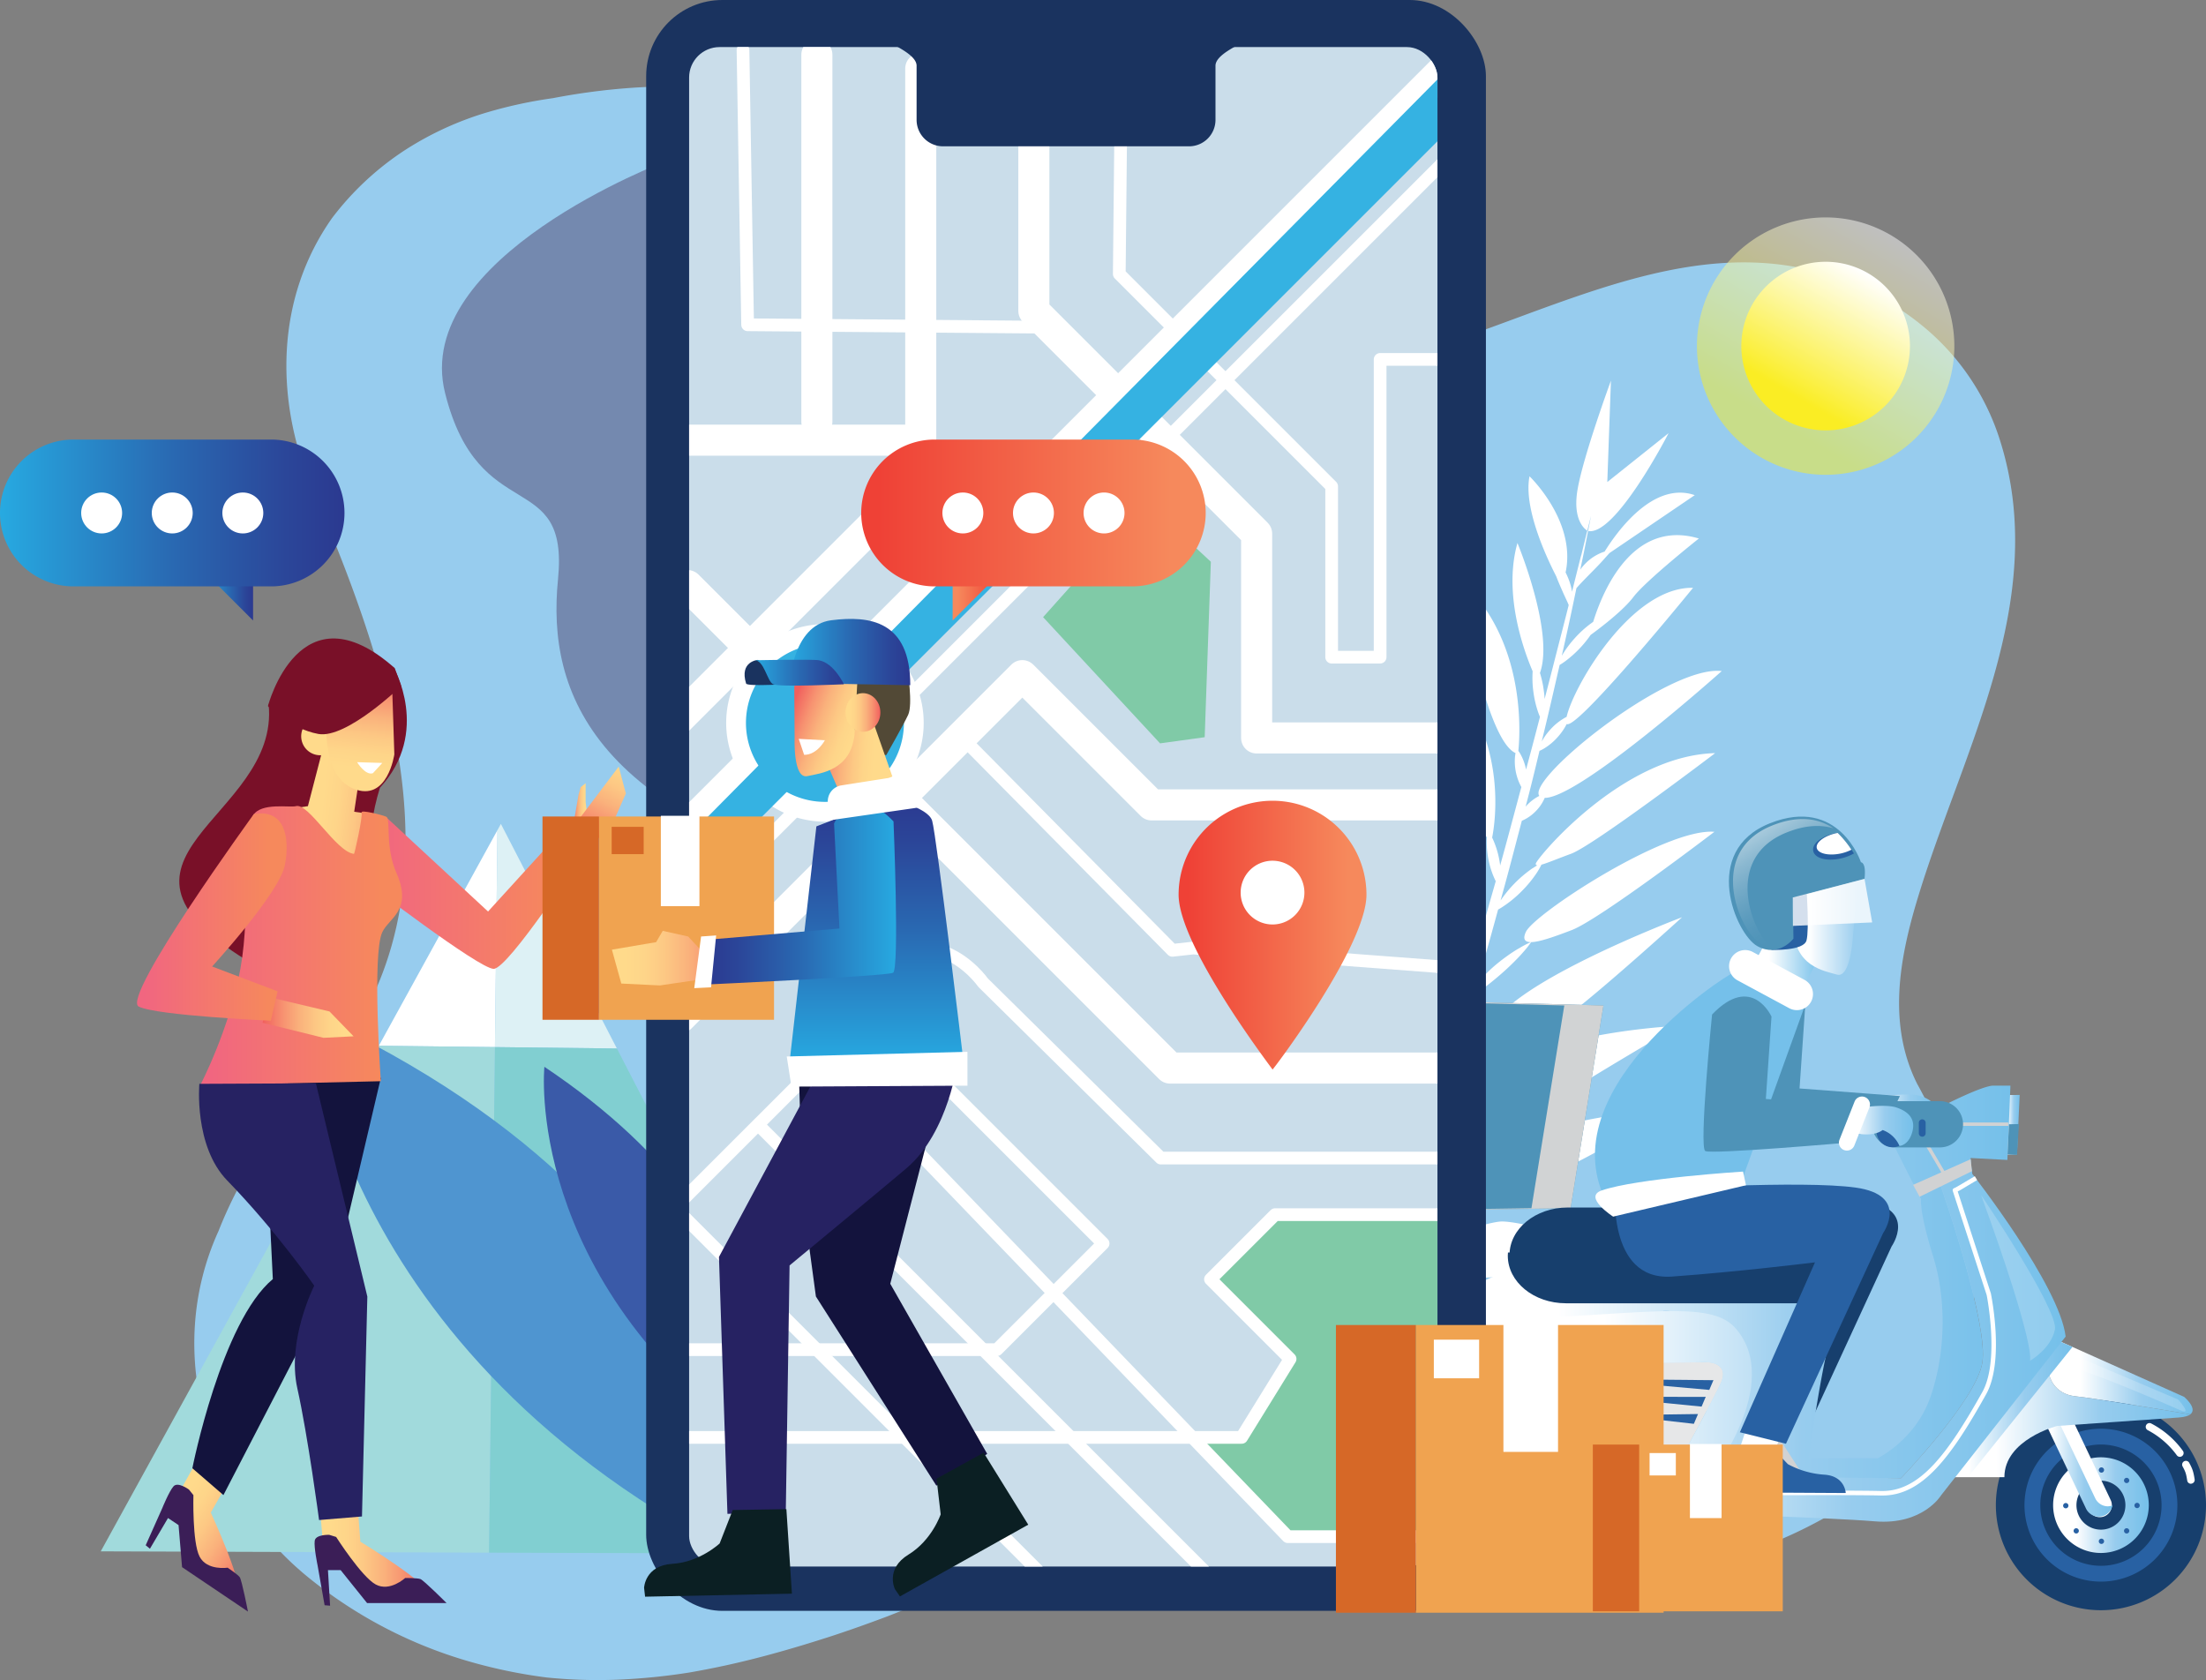<svg xmlns="http://www.w3.org/2000/svg" xmlns:xlink="http://www.w3.org/1999/xlink" viewBox="0 0 1562.52 1190.01"><rect x="0" y="0" width="1562.52" height="1190.01" fill="#808080" stroke="none"/><defs><style>.cls-1,.cls-33,.cls-48,.cls-49{fill:none;}.cls-2{isolation:isolate;}.cls-3{fill:#97ccee;}.cls-4{fill:#7489af;}.cls-37,.cls-43,.cls-5{fill:#fff;}.cls-6{fill:#ddf1f5;}.cls-7{fill:#a1dadc;}.cls-8{fill:#81cfd1;}.cls-10,.cls-9{fill:#4f95d0;}.cls-10,.cls-12,.cls-16,.cls-34{mix-blend-mode:multiply;}.cls-11,.cls-12{fill:#3a5aa8;}.cls-13{fill:#4e93b8;}.cls-14{fill:url(#linear-gradient);}.cls-15{fill:#173f6d;}.cls-16,.cls-32{fill:#d1d3d4;}.cls-17{fill:#ef493e;}.cls-18{fill:#0b1f23;}.cls-19{fill:#4f5054;}.cls-20{fill:#191b23;}.cls-21{fill:#9a9a9a;}.cls-22{fill:#010101;}.cls-23{opacity:0.4;}.cls-24{fill:url(#linear-gradient-2);}.cls-25{fill:url(#linear-gradient-3);}.cls-26{fill:#2861a3;}.cls-27{fill:url(#linear-gradient-4);}.cls-28{fill:url(#linear-gradient-5);}.cls-29{fill:url(#linear-gradient-6);}.cls-30{fill:url(#linear-gradient-7);}.cls-31{fill:url(#linear-gradient-8);}.cls-33{stroke:#a6a8ac;stroke-width:4px;}.cls-33,.cls-50{stroke-miterlimit:10;}.cls-34{fill:#d1d2d3;}.cls-35{fill:url(#linear-gradient-9);}.cls-36{fill:url(#linear-gradient-10);}.cls-37{opacity:0.2;}.cls-38{fill:url(#linear-gradient-11);}.cls-39{fill:url(#linear-gradient-12);}.cls-40{fill:#75c0ea;}.cls-41{fill:url(#linear-gradient-13);}.cls-42{mix-blend-mode:luminosity;fill:url(#linear-gradient-14);}.cls-42,.cls-53{opacity:0.5;}.cls-43{opacity:0.8;}.cls-44{fill:#1a335f;}.cls-45{clip-path:url(#clip-path);}.cls-46{fill:#caddea;}.cls-47{fill:#80caa7;}.cls-48,.cls-49,.cls-50{stroke:#fff;}.cls-48,.cls-49{stroke-linecap:round;stroke-linejoin:round;}.cls-48{stroke-width:22px;}.cls-49{stroke-width:9px;}.cls-50,.cls-51{fill:#35b2e2;}.cls-50{stroke-width:14px;}.cls-52{fill:url(#linear-gradient-15);}.cls-53{fill:url(#linear-gradient-16);}.cls-54{fill:url(#linear-gradient-17);}.cls-55{fill:#791028;}.cls-56{fill:url(#linear-gradient-18);}.cls-57{fill:#ffda8b;}.cls-58{fill:url(#linear-gradient-19);}.cls-59{fill:url(#linear-gradient-20);}.cls-60{fill:url(#linear-gradient-21);}.cls-61{fill:url(#linear-gradient-22);}.cls-62{fill:#3b1e57;}.cls-63{fill:url(#linear-gradient-23);}.cls-64{fill:#13133d;}.cls-65{fill:url(#linear-gradient-24);}.cls-66{fill:url(#linear-gradient-25);}.cls-67{fill:url(#linear-gradient-26);}.cls-68{fill:url(#linear-gradient-27);}.cls-69{fill:#262262;}.cls-70{fill:#f0a350;}.cls-71{fill:#d66827;}.cls-72{fill:url(#linear-gradient-28);}.cls-73{fill:#524936;}.cls-74{fill:url(#linear-gradient-29);}.cls-75{fill:url(#linear-gradient-30);}.cls-76{fill:url(#linear-gradient-31);}.cls-77{fill:url(#linear-gradient-32);}.cls-78{fill:url(#linear-gradient-33);}.cls-79{fill:url(#linear-gradient-34);}.cls-80{fill:url(#linear-gradient-35);}.cls-81{fill:url(#linear-gradient-36);}.cls-82{fill:url(#linear-gradient-37);}.cls-83{fill:url(#linear-gradient-38);}.cls-84{fill:url(#linear-gradient-39);}</style><linearGradient id="linear-gradient" x1="9206.69" y1="789.45" x2="9263.62" y2="789.45" gradientTransform="translate(-7891.18)" gradientUnits="userSpaceOnUse"><stop offset="0.24" stop-color="#fff"/><stop offset="0.65" stop-color="#97ccee"/><stop offset="1" stop-color="#75c0ea"/></linearGradient><linearGradient id="linear-gradient-2" x1="1418.75" y1="796.72" x2="1430.54" y2="796.72" gradientTransform="matrix(1, 0, 0, 1, 0, 0)" xlink:href="#linear-gradient"/><linearGradient id="linear-gradient-3" x1="1002.13" y1="909.46" x2="1424.01" y2="909.46" gradientTransform="matrix(1, 0, 0, 1, 0, 0)" xlink:href="#linear-gradient"/><linearGradient id="linear-gradient-4" x1="1454.23" y1="1066.16" x2="1521.98" y2="1066.16" gradientTransform="matrix(1, 0, 0, 1, 0, 0)" xlink:href="#linear-gradient"/><linearGradient id="linear-gradient-5" x1="1439.33" y1="1025.48" x2="1496.29" y2="1025.48" gradientTransform="matrix(1, 0, 0, 1, 0, 0)" xlink:href="#linear-gradient"/><linearGradient id="linear-gradient-6" x1="9339.75" y1="975.54" x2="9444.23" y2="975.54" xlink:href="#linear-gradient"/><linearGradient id="linear-gradient-7" x1="1370.3" y1="1002.56" x2="1551.37" y2="1002.56" gradientTransform="matrix(1, 0, 0, 1, 0, 0)" xlink:href="#linear-gradient"/><linearGradient id="linear-gradient-8" x1="1371.27" y1="997.31" x2="1467.97" y2="997.31" gradientTransform="matrix(1, 0, 0, 1, 0, 0)" xlink:href="#linear-gradient"/><linearGradient id="linear-gradient-9" x1="8921.23" y1="1004.77" x2="9111.65" y2="1004.77" gradientTransform="translate(-7891.18)" gradientUnits="userSpaceOnUse"><stop offset="0" stop-color="#bcbec0"/><stop offset="0.7" stop-color="#e6e7e8"/></linearGradient><linearGradient id="linear-gradient-10" x1="8923.73" y1="952.84" x2="9354.3" y2="952.84" xlink:href="#linear-gradient"/><linearGradient id="linear-gradient-11" x1="1241.75" y1="680.57" x2="1288.95" y2="680.57" gradientUnits="userSpaceOnUse"><stop offset="0.24" stop-color="#fff"/><stop offset="1" stop-color="#75c0ea"/></linearGradient><linearGradient id="linear-gradient-12" x1="9189.39" y1="797.5" x2="9246.32" y2="797.5" xlink:href="#linear-gradient"/><linearGradient id="linear-gradient-13" x1="1270.3" y1="650.73" x2="1316.17" y2="650.73" gradientUnits="userSpaceOnUse"><stop offset="0.24" stop-color="#fff"/><stop offset="1" stop-color="#97ccee"/></linearGradient><linearGradient id="linear-gradient-14" x1="9176.7" y1="651.44" x2="9138.83" y2="588.43" gradientTransform="translate(-7891.18)" gradientUnits="userSpaceOnUse"><stop offset="0" stop-color="#fff" stop-opacity="0"/><stop offset="0.1" stop-color="#fff" stop-opacity="0.02"/><stop offset="0.23" stop-color="#fff" stop-opacity="0.08"/><stop offset="0.36" stop-color="#fff" stop-opacity="0.17"/><stop offset="0.5" stop-color="#fff" stop-opacity="0.31"/><stop offset="0.65" stop-color="#fff" stop-opacity="0.48"/><stop offset="0.81" stop-color="#fff" stop-opacity="0.69"/><stop offset="0.96" stop-color="#fff" stop-opacity="0.94"/><stop offset="1" stop-color="#fff"/></linearGradient><clipPath id="clip-path"><rect class="cls-1" x="488.1" y="33.35" width="530.05" height="1076.29" rx="21.58"/></clipPath><linearGradient id="linear-gradient-15" x1="2748.97" y1="662.4" x2="2882.04" y2="662.4" gradientTransform="matrix(-1, 0, 0, 1, 3716.85, 0)" gradientUnits="userSpaceOnUse"><stop offset="0.1" stop-color="#f6895c"/><stop offset="0.95" stop-color="#ef4136"/></linearGradient><linearGradient id="linear-gradient-16" x1="1247.53" y1="324.09" x2="1338.7" y2="166.19" gradientUnits="userSpaceOnUse"><stop offset="0.15" stop-color="#faed24"/><stop offset="1" stop-color="#fff"/></linearGradient><linearGradient id="linear-gradient-17" x1="1263.25" y1="296.87" x2="1322.98" y2="193.41" xlink:href="#linear-gradient-16"/><linearGradient id="linear-gradient-18" x1="-4398.95" y1="772.56" x2="-4323.77" y2="772.56" gradientTransform="matrix(0.99, 0.11, -0.11, 0.99, 4661.43, 279.87)" gradientUnits="userSpaceOnUse"><stop offset="0.1" stop-color="#ffda8b"/><stop offset="0.25" stop-color="#fed589"/><stop offset="0.41" stop-color="#fdc884"/><stop offset="0.59" stop-color="#fab27c"/><stop offset="0.77" stop-color="#f79371"/><stop offset="0.95" stop-color="#f26c62"/><stop offset="1" stop-color="#f15f5d"/></linearGradient><linearGradient id="linear-gradient-19" x1="-4353.39" y1="760.2" x2="-4353.39" y2="683.34" xlink:href="#linear-gradient-18"/><linearGradient id="linear-gradient-20" x1="3926.12" y1="572" x2="3936.97" y2="572" gradientTransform="matrix(-1, 0, 0, 1, 4342.23, 0)" xlink:href="#linear-gradient-18"/><linearGradient id="linear-gradient-21" x1="4019.16" y1="-1797.89" x2="4095.05" y2="-1797.89" gradientTransform="matrix(-0.45, 0.89, 0.89, 0.45, 3845.27, -2245.99)" xlink:href="#linear-gradient-18"/><linearGradient id="linear-gradient-22" x1="225.92" y1="1091.6" x2="303.81" y2="1091.6" gradientTransform="matrix(1, 0, 0, 1, 0, 0)" xlink:href="#linear-gradient-18"/><linearGradient id="linear-gradient-23" x1="-1060.5" y1="-734.72" x2="-982.61" y2="-734.72" gradientTransform="matrix(0.83, 0.56, -0.56, 0.83, 594.11, 2256.69)" xlink:href="#linear-gradient-18"/><linearGradient id="linear-gradient-24" x1="3929.33" y1="632.74" x2="4084.23" y2="632.74" gradientTransform="matrix(-1, 0, 0, 1, 4342.23, 0)" gradientUnits="userSpaceOnUse"><stop offset="0.1" stop-color="#f6895c"/><stop offset="0.95" stop-color="#f16680"/></linearGradient><linearGradient id="linear-gradient-25" x1="4057.41" y1="669.87" x2="4200.48" y2="669.87" xlink:href="#linear-gradient-24"/><linearGradient id="linear-gradient-26" x1="4091.77" y1="720.73" x2="4156.3" y2="720.73" gradientTransform="matrix(-1, 0, 0, 1, 4342.23, 0)" xlink:href="#linear-gradient-18"/><linearGradient id="linear-gradient-27" x1="4139.19" y1="649.56" x2="4245.17" y2="649.56" xlink:href="#linear-gradient-24"/><linearGradient id="linear-gradient-28" x1="433.41" y1="678.69" x2="525.25" y2="678.69" gradientTransform="matrix(1, 0, 0, 1, 0, 0)" xlink:href="#linear-gradient-18"/><linearGradient id="linear-gradient-29" x1="3162.59" y1="309.42" x2="3209.79" y2="309.42" gradientTransform="matrix(-1, -0.07, -0.07, 1, 3809, 438.02)" xlink:href="#linear-gradient-18"/><linearGradient id="linear-gradient-30" x1="3193.48" y1="539.89" x2="3248.29" y2="539.89" gradientTransform="matrix(-0.94, -0.27, -0.33, 0.87, 3786.71, 923.58)" xlink:href="#linear-gradient-18"/><linearGradient id="linear-gradient-31" x1="620.75" y1="752.36" x2="620.75" y2="565.63" gradientUnits="userSpaceOnUse"><stop offset="0" stop-color="#27aae1"/><stop offset="0.07" stop-color="#27a0da"/><stop offset="0.5" stop-color="#2969b2"/><stop offset="0.83" stop-color="#2b4699"/><stop offset="1" stop-color="#2b3990"/></linearGradient><linearGradient id="linear-gradient-32" x1="3082.15" y1="633.23" x2="3216.6" y2="633.23" gradientTransform="matrix(-1, 0, 0, 1, 3716.85, 0)" xlink:href="#linear-gradient-31"/><linearGradient id="linear-gradient-33" x1="559.25" y1="461.88" x2="644.75" y2="461.88" xlink:href="#linear-gradient-31"/><linearGradient id="linear-gradient-34" x1="534.06" y1="476.48" x2="597.75" y2="476.48" xlink:href="#linear-gradient-31"/><linearGradient id="linear-gradient-35" x1="598.91" y1="504.69" x2="623.58" y2="504.69" gradientTransform="matrix(1, 0, 0, 1, 0, 0)" xlink:href="#linear-gradient-18"/><linearGradient id="linear-gradient-36" x1="144.91" y1="419.7" x2="179.24" y2="419.7" xlink:href="#linear-gradient-31"/><linearGradient id="linear-gradient-37" x1="0" y1="363.36" x2="244" y2="363.36" xlink:href="#linear-gradient-31"/><linearGradient id="linear-gradient-38" x1="674.76" y1="419.7" x2="709.09" y2="419.7" gradientTransform="matrix(1, 0, 0, 1, 0, 0)" xlink:href="#linear-gradient-15"/><linearGradient id="linear-gradient-39" x1="-610" y1="363.36" x2="-366" y2="363.36" gradientTransform="matrix(-1, 0, 0, 1, 244, 0)" xlink:href="#linear-gradient-15"/></defs><g class="cls-2"><g id="Layer_1" data-name="Layer 1"><path class="cls-3" d="M828.14,1057.49c-66.39,27.21-131.47,60.79-199.28,87.33-12.46,4.69-25,9.19-37.72,13.4-16.92,5.53-33.89,10.65-51.08,15.18s-34.42,8.32-52.06,11.35a436.1,436.1,0,0,1-49.87,5,359.32,359.32,0,0,1-50.89-1.52,363.64,363.64,0,0,1-57.15-12,321.59,321.59,0,0,1-107.82-55.79c-75.57-58.77-107.06-161.63-67.47-248.49,8.53-21.71,20.48-44.26,36.47-67.5a362.56,362.56,0,0,0,29.29-34.94C335.62,646,279,480.14,220.17,343.7,195,282.83,195,211.46,235.26,154.38a206.36,206.36,0,0,1,51-47.68A225.92,225.92,0,0,1,347.05,79a322.35,322.35,0,0,1,44.47-9.45c89.61-17.23,174.29-7.48,250.48,25A440.94,440.94,0,0,1,697.49,123C761.75,156.88,804.56,269.46,915,266c137.54-4.26,268.69-125.94,405.38-61.21a195.48,195.48,0,0,1,41.19,25.9,170.68,170.68,0,0,1,55.13,81.5c35.68,113.35-27.29,220.4-58.78,325.36-6.3,21-11.55,43-12.6,65.08s2.1,44.08,12.6,65.07c52.48,94.46,67.17,233-40.91,292.68a394.88,394.88,0,0,1-36.77,21.22c-38,19.2-79.75,31.41-123.84,28.26-92.36-8.4-174.22-50.38-267-55.11Q860.73,1055.08,828.14,1057.49Z"/><path class="cls-4" d="M471.24,114.36s-180,68-156,164,88,52,80,132,24,172,240,220"/><polygon class="cls-5" points="352.36 588.01 268.35 740.75 350.57 741.7 352.36 588.01"/><polygon class="cls-6" points="436.95 742.7 354.78 583.6 352.36 588.01 350.57 741.7 436.95 742.7"/><polygon class="cls-7" points="268.35 740.75 71.36 1098.88 346.41 1099.81 350.57 741.7 268.35 740.75"/><polygon class="cls-8" points="436.95 742.7 350.57 741.7 346.41 1099.81 621.85 1100.73 436.95 742.7"/><path class="cls-5" d="M1124.59,376.06s-11.31-5.44-7.18-29.42,23.62-77,23.62-77l-2.57,71.81,43.42-34.64S1143.91,380.66,1124.59,376.06ZM1105.92,415c16.81-40-22.56-77.63-22.56-77.63C1077.77,366.09,1105.92,415,1105.92,415Zm27.41-18.72,67.07-45.54C1164.06,338.23,1133.33,396.23,1133.33,396.23Zm-7.52,54.07s22.35-15.82,31.09-27.41,46.42-41.5,46.42-41.5C1143.89,363.8,1125.81,450.3,1125.81,450.3Zm-37.43,31.29c16.1-25.66-13.56-97-13.56-97C1062,429.75,1088.38,481.59,1088.38,481.59ZM1075.21,534s11.07-77.3-42.41-124.8C1032.8,409.17,1051.9,529.25,1075.21,534Zm-18.65,60.86s21-85.88-56.33-139.74C1000.23,455.09,1030.45,584.89,1056.56,594.83Zm-14.29,46.65s11.08-28.21-5.69-52.78-50.39-65.52-50.39-65.52,22,82.08,25.6,86.1S1030.31,639.29,1042.27,641.48ZM1030.33,701s6.2-12.2-.72-30.87S993,589.9,973.2,576.58C973.2,576.58,998.65,691.76,1030.33,701ZM1014,754.84s5.66-27-10.34-49.36-40.54-72.2-81.06-93.89c0,0,15,38.18,18.4,49.41S1003.05,761.18,1014,754.84Zm-25.37,41.31s5.26-24.27-7.19-44.54S931.35,664.41,895.19,647c0,0,35.26,81.82,44.38,98.91S980.44,795.66,988.66,796.15ZM975.3,848.91s7.84-16.1-9.4-48.55S865.14,683.44,865.14,683.44l53.37,103.34S964.5,846.08,975.3,848.91Zm-5.23,32.91c-.13-5.87-20.23-46.55-40.57-59.56s-72.65-32.51-74.27-33.48-33.79-10.36-33.79-10.36,53.34,35.29,61.79,50.54S947,895.18,969.52,883.6m15.63,7.7c-3.77,20.23,94,15.23,116.1,6.6s57.91-8.19,57.91-8.19-80.46-26.14-97-24.39S986,888.62,986,888.62m15.11-31.83c-3.4,6.6,13.91,3.8,26.3,4.68s102.69-43.38,115.27-52.66,35.93-22,35.93-22c-28.87-1.07-103.44,15.42-131.64,28.2S1002,853.71,1002,853.71m36.64-65.57s43.7,4.61,64.32-9.47,85.75-52,85.75-52-142.75,5.85-150.61,63.21m17.13-57.46s32,4.95,58.12-15.24,78.05-67.45,78.05-67.45S1058,700,1055.24,732.45Zm25.57-72.36c-5.89,12.81,12.65,6.32,32.45-1.23s101.07-69.63,101.07-69.63C1179.71,586.39,1086.65,647.31,1080.81,660.09Zm7-48.41c-.63,3.71,9.09-1.07,25-6.9s102.05-71.27,102.05-71.27C1148.75,535.1,1088.5,608,1087.84,611.68Zm4.61-46.68c21.31,5,127.11-89.63,127.11-89.63C1179.71,470.69,1071.17,559.91,1092.45,565Zm106.79-148.6c-47.36-.91-91.09,81.47-90,95.41,1,13,78.78-81.65,88.9-94.06.73-.87,1.11-1.35,1.11-1.35m-79.28-23c-2.25,8.86-4.93,19.63-8,32s-6.71,26.27-10.58,41.47-8.16,31.6-12.67,49-9.49,35.62-14.55,54.55-10.26,38.46-15.94,58.21-11.2,39.92-17.3,59.86c-2.9,10-5.82,20.06-8.69,30.05-3.08,9.93-6.11,19.85-9.13,29.64s-5.91,19.63-9,29.19-6.25,19-9.33,28.31c-6,18.62-12.36,36.42-18.24,53.36-5.66,17-12.11,32.7-17.63,47.36s-11.25,27.78-16.22,39.5c-2.48,5.83-4.82,11.33-7,16.42s-4.63,9.45-6.62,13.57c-8.07,16.43-12.66,25.8-12.66,25.8s5.08-9.13,14-25.15c2.11-4,4.74-8.38,7.15-13.36s4.91-10.38,7.65-16.16,5.64-11.89,8.71-18.34,5.76-13.5,8.85-20.72c5.92-14.53,12.74-30.11,18.85-47,6.31-16.86,13.24-34.53,19.23-53.21,3.17-9.25,6.38-18.73,9.6-28.27s6.18-19.35,9.35-29.16,6.2-19.72,9.35-29.68q4.44-14.94,8.92-30c6-20,11.4-40.28,16.87-60.12s10.43-39.5,15.51-58.43,9.32-37.39,13.54-54.86,7.93-34,11.48-49.3,6.59-29.36,9.19-41.8,4.86-23.37,6.73-32.32,3.14-16,4.11-20.82,1.4-7.4,1.4-7.4S1124.34,375.63,1120,393.38Zm21.27-3.08a3.31,3.31,0,0,0-1.49-.12,16.63,16.63,0,0,0-4.82,1.12,34.1,34.1,0,0,0-12,7.93c-3.69,3.76-6.51,8.48-7.45,12.49a14.62,14.62,0,0,0-.6,4.92,8.39,8.39,0,0,0,.25,1.86s1.69-2.18,4.12-4.77,5.69-5.92,9-9.27,6.59-6.79,9-9.59l3-3.34a6.26,6.26,0,0,1,.91-.82.61.61,0,0,1,.44-.16C1141.59,390.6,1141.62,390.41,1141.23,390.3Zm-55.55,84.31a71.65,71.65,0,0,0,.46,15.46,72.64,72.64,0,0,0,3.57,15,41.94,41.94,0,0,0,3.06,6.65,37.47,37.47,0,0,0,1.2-7.21,69.18,69.18,0,0,0-.48-15.45,72.61,72.61,0,0,0-3.58-15,37.56,37.56,0,0,0-3-6.66A38,38,0,0,0,1085.68,474.61Zm13.54-76.12a103.82,103.82,0,0,0,4.62,13.6c1,2.42,2.05,4.78,3,6.94s1.91,4.21,2.75,6,1.47,3.29,1.86,4.4.71,1.81.71,1.81a12.69,12.69,0,0,0,.78-1.85,8.82,8.82,0,0,0,.56-2.19,18.23,18.23,0,0,0,.3-2.94,29,29,0,0,0-.68-7.19,42.49,42.49,0,0,0-2.41-7.72,47.05,47.05,0,0,0-7.72-12.8,28.38,28.38,0,0,0-5.08-4.81A43,43,0,0,0,1099.22,398.49Zm7.72,110.85a40.8,40.8,0,0,0-9.09,7.76,42,42,0,0,0-6.68,9.86,23.26,23.26,0,0,0-2,5.43,26.16,26.16,0,0,0,5.17-2.58,41.64,41.64,0,0,0,9.06-7.76,42.23,42.23,0,0,0,6.68-9.89,25.07,25.07,0,0,0,2-5.42A25.92,25.92,0,0,0,1106.94,509.34Zm19.94-67.7a76.91,76.91,0,0,0-11.77,10.79,75.59,75.59,0,0,0-9.38,13,38,38,0,0,0-3.19,6.8,42.39,42.39,0,0,0,6.37-4,79.8,79.8,0,0,0,21.14-23.76,40.21,40.21,0,0,0,3.21-6.79A39.08,39.08,0,0,0,1126.88,441.64Zm-53.73,94a37.84,37.84,0,0,0,4.11,21.21,21.39,21.39,0,0,0,3.06,4.43,22,22,0,0,0,1.16-5.25,35.84,35.84,0,0,0-.53-10.9,37.31,37.31,0,0,0-3.63-10.31,22,22,0,0,0-3-4.39A20.63,20.63,0,0,0,1073.15,535.65Zm17.27,28.09a32.32,32.32,0,0,0-14.08,14,18.29,18.29,0,0,0-1.7,4.72,19.33,19.33,0,0,0,4.7-1.69,29.55,29.55,0,0,0,8.17-5.85,30,30,0,0,0,5.9-8.12,20.31,20.31,0,0,0,1.75-4.68A19.72,19.72,0,0,0,1090.42,563.74Zm-37.31,31.32a61.83,61.83,0,0,0,1.28,14.18,61.17,61.17,0,0,0,4.4,13.56,35.18,35.18,0,0,0,3.36,5.89A34,34,0,0,0,1063,622a63.8,63.8,0,0,0-5.66-27.75,34.63,34.63,0,0,0-3.38-5.89A35.74,35.74,0,0,0,1053.11,595.06Zm32.53,19.9a87.59,87.59,0,0,0-23.24,23.66,46.29,46.29,0,0,0-3.75,6.91,42.26,42.26,0,0,0,6.81-3.91,82.06,82.06,0,0,0,12.76-10.71A83.67,83.67,0,0,0,1088.68,618a54.09,54.09,0,0,0,3.78-6.89A44.79,44.79,0,0,0,1085.64,615Zm-47,25.56a92.52,92.52,0,0,0,1,17.81,89.6,89.6,0,0,0,4.13,17.3,47.19,47.19,0,0,0,3.26,7.67A45,45,0,0,0,1048,675a93.21,93.21,0,0,0-1-17.77,98.35,98.35,0,0,0-4.16-17.35,47.9,47.9,0,0,0-3.3-7.64A51.92,51.92,0,0,0,1038.67,640.52Zm37.1,31.33a100.65,100.65,0,0,0-8.43,5.52c-3,2.14-6.1,4.56-9.07,7.13s-5.75,5.32-8.31,8a69.9,69.9,0,0,0-6.47,7.85,33.51,33.51,0,0,0-2.23,3.47,19.39,19.39,0,0,0-1.47,2.91,6.74,6.74,0,0,0-.59,2c-.09.45-.15.69-.15.69l.51-.52a9.51,9.51,0,0,1,1.42-1.35c.72-.52,1.44-1.18,2.41-1.92s2-1.47,3.19-2.33c4.64-3.48,10.76-8.17,16.58-13.27,2.94-2.55,5.77-5.15,8.37-7.74s5-5,6.92-7.26a72.6,72.6,0,0,0,6.2-7.76A63.26,63.26,0,0,0,1075.77,671.85Zm-51.17,21a54.34,54.34,0,0,0,1.7,13.23,53,53,0,0,0,4.79,12.45,28.72,28.72,0,0,0,3.56,5.32,29.1,29.1,0,0,0,.58-6.34,52.67,52.67,0,0,0-1.72-13.27,53.82,53.82,0,0,0-4.81-12.47,30.06,30.06,0,0,0-3.51-5.31A28.59,28.59,0,0,0,1024.6,692.86Zm32.54,36a75,75,0,0,0-14.05,7.45,73.23,73.23,0,0,0-12.29,10.06,39.81,39.81,0,0,0-4.8,5.75,43.64,43.64,0,0,0,7.17-2.19,74.53,74.53,0,0,0,14-7.44,75.5,75.5,0,0,0,12.28-10.08,39.25,39.25,0,0,0,4.78-5.76A41.93,41.93,0,0,0,1057.14,728.84ZM1010,750.25a29.07,29.07,0,0,0,1.6,9.65,28,28,0,0,0,4.57,8.64,17.24,17.24,0,0,0,3.42,3.45,18.85,18.85,0,0,0,.61-4.81,28,28,0,0,0-1.56-9.64,30.22,30.22,0,0,0-4.59-8.66,18.53,18.53,0,0,0-3.41-3.44A19,19,0,0,0,1010,750.25Zm27.31,36.22a99.14,99.14,0,0,0-15,10.8,102,102,0,0,0-12.88,13.19,53.37,53.37,0,0,0-4.94,7.07,50,50,0,0,0,7.71-3.86,96.9,96.9,0,0,0,15-10.76,103.07,103.07,0,0,0,12.91-13.2,55,55,0,0,0,4.91-7.06A51.5,51.5,0,0,0,1037.32,786.47ZM984.92,796a64.24,64.24,0,0,0,4.51,13.84,61.59,61.59,0,0,0,7.39,12.58,34.57,34.57,0,0,0,4.66,5.08,35.86,35.86,0,0,0-.76-6.87,66.38,66.38,0,0,0-12-26.39,33.52,33.52,0,0,0-4.64-5.1A34.76,34.76,0,0,0,984.92,796Zm19.36,61.81a30.87,30.87,0,0,0-9.29,3.91,30,30,0,0,0-7.58,6.58,19.2,19.2,0,0,0-2.7,4.2,18.85,18.85,0,0,0,5-.58,30,30,0,0,0,9.25-3.9,31.13,31.13,0,0,0,7.58-6.56,20.26,20.26,0,0,0,2.71-4.18A18.68,18.68,0,0,0,1004.28,857.76Zm-32-10.27a46.09,46.09,0,0,0,2.33,12,45.59,45.59,0,0,0,5.33,11,28.09,28.09,0,0,0,3.78,4.55,24.92,24.92,0,0,0,.28-5.91,45.59,45.59,0,0,0-2.32-12,46.13,46.13,0,0,0-5.36-11.06,26.28,26.28,0,0,0-3.77-4.55A25.36,25.36,0,0,0,972.25,847.49ZM982.74,896c-1.83,1.07-3.54,2.28-5.28,3.42s-3.39,2.41-5,3.71-3.26,2.55-4.83,3.92l6,1.87c-.53-2.93-1.2-5.83-1.87-8.69s-1.59-5.73-2.45-8.61c-.42-1.43-1-2.84-1.44-4.26s-1.05-2.77-1.6-4.17a62.73,62.73,0,0,0-4-8.23,59,59,0,0,0,0,9.11c.11,1.5.14,3,.32,4.49s.28,3,.49,4.46c.45,2.93.89,5.87,1.49,8.81s1.23,5.75,2,8.63l1.61,6,4.35-4.13c1.49-1.48,2.87-3,4.31-4.47s2.75-3.11,4.12-4.69,2.64-3.19,3.86-4.93a50.58,50.58,0,0,0,3.53-5.32C986.38,893.88,984.52,894.88,982.74,896Z"/><path class="cls-9" d="M528.6,1105.48S549.45,868.79,219,717.31C219,717.31,232.77,957.72,528.6,1105.48Z"/><path class="cls-10" d="M313.62,825.88s15.33,16,36.92,41.11c5.41,6.26,11.26,13,17.32,20.34s12.56,14.9,19,22.95,13.35,16.24,20,24.79,13.55,17.18,20.38,25.82,13.41,17.52,20,26.15,12.89,17.25,19.07,25.55,12,16.45,17.47,24.18,10.66,15.06,15.31,21.92c9.4,13.65,16.92,25.24,22,33.53,2.56,4.11,4.47,7.4,5.64,9.77s1.85,3.49,1.85,3.49-.85-1.09-2.43-3.15-4.06-4.9-7.14-8.62c-6.2-7.39-15.09-17.93-25.75-30.58-5.29-6.34-11.08-13.2-17-20.55s-12.4-15-18.82-23.09-13.27-16.3-19.9-24.88L417.2,968.75c-6.71-8.73-13.42-17.48-20-26.08S384.24,925.44,378,917.2s-12.07-16.35-17.66-24-10.81-15-15.59-21.71C325.57,844.53,313.62,825.87,313.62,825.88Z"/><path class="cls-11" d="M537.66,1025.18S573.93,881.6,385.59,755.66C385.59,755.66,370.26,905,537.66,1025.18Z"/><path class="cls-12" d="M433.06,831.85s7.83,11.35,18.64,28.94c2.71,4.39,5.65,9.14,8.64,14.23s6.26,10.41,9.45,16,6.6,11.32,9.87,17.23,6.64,11.91,10,17.92,6.52,12.1,9.72,18.06,6.22,11.9,9.19,17.62,5.75,11.3,8.37,16.6,5.07,10.32,7.25,15c4.42,9.32,7.91,17.21,10.19,22.8,1.17,2.78,2,5,2.51,6.56l.79,2.35-1.18-2.18c-.73-1.43-2-3.43-3.54-6-3.1-5.15-7.52-12.52-12.82-21.36-2.63-4.43-5.51-9.21-8.45-14.33s-6.15-10.46-9.29-16.08-6.55-11.34-9.79-17.28L482.64,930l-9.73-18c-3.25-5.94-6.25-11.88-9.27-17.57s-5.8-11.26-8.49-16.52S450,867.62,447.71,863C438.57,844.5,433.06,831.84,433.06,831.85Z"/><polygon class="cls-13" points="1017.63 709.09 1017.5 709.82 990.86 857.2 990.79 857.61 1112.47 855.83 1135.73 712.22 1017.63 709.09"/><path class="cls-14" d="M1360.75,776.49c-7.71-2.68-24.16-.11-24.16-.11l-2.67,7.27-11.79-4.19s-17.29,7.61,4,13.88c14.43,4.24,21.55,1.37,24.65-.93a20.36,20.36,0,0,1,11.87,11.22s6.41-.12,9.11-9.84S1368.46,779.17,1360.75,776.49Z"/><path class="cls-13" d="M1241.1,707.29s-14,98.09-9.38,100.56,101.91-6,101.91-6l12.06-25.47L1274.63,771l4-58.33S1269.27,677.79,1241.1,707.29Z"/><path class="cls-15" d="M1150.07,849.42s-6.7,67.7,40.23,64.37,101.23-10.07,101.23-10.07l-53.19,120.36,32.64,8.14,68.83-149.29s18.77-26.81-19.45-32.17-144.81,1.34-144.81,1.34Z"/><polygon class="cls-16" points="1017.63 709.09 1017.5 709.82 1108 712.22 1084.73 855.83 990.86 857.2 990.79 857.61 1112.47 855.83 1135.73 712.22 1017.63 709.09"/><path class="cls-17" d="M1058.2,939.24c0,18.67-13.82,33.79-30.87,33.79s-30.86-15.12-30.86-33.79,13.82-33.76,30.86-33.76S1058.2,920.6,1058.2,939.24Z"/><path class="cls-18" d="M1159.26,1066.16a74.42,74.42,0,1,1-74.41-74.41A74.41,74.41,0,0,1,1159.26,1066.16Z"/><path class="cls-19" d="M1139,1066.16a54.15,54.15,0,1,1-54.14-54.14A54.14,54.14,0,0,1,1139,1066.16Z"/><path class="cls-20" d="M1127.79,1066.16a42.95,42.95,0,1,1-42.94-42.94A43,43,0,0,1,1127.79,1066.16Z"/><path class="cls-21" d="M1118.72,1066.16a33.88,33.88,0,1,1-33.87-33.88A33.88,33.88,0,0,1,1118.72,1066.16Z"/><path class="cls-22" d="M1102.18,1066.16a17.34,17.34,0,1,1-17.33-17.33A17.33,17.33,0,0,1,1102.18,1066.16Z"/><path d="M1112.32,1066.53a1.87,1.87,0,1,1-1.87-1.88A1.88,1.88,0,0,1,1112.32,1066.53Z"/><path d="M1061.82,1066.53a1.87,1.87,0,1,1-1.87-1.88A1.88,1.88,0,0,1,1061.82,1066.53Z"/><path d="M1085.2,1093.63a1.86,1.86,0,1,1,1.87-1.86A1.87,1.87,0,0,1,1085.2,1093.63Z"/><path d="M1085.2,1043.14a1.87,1.87,0,1,1,1.87-1.86A1.87,1.87,0,0,1,1085.2,1043.14Z"/><path d="M1104.37,1085.69a1.86,1.86,0,1,1,0-2.63A1.85,1.85,0,0,1,1104.37,1085.69Z"/><path d="M1068.67,1050a1.86,1.86,0,1,1,0-2.62A1.85,1.85,0,0,1,1068.67,1050Z"/><path d="M1066,1085.69a1.86,1.86,0,1,1,2.64,0A1.85,1.85,0,0,1,1066,1085.69Z"/><path d="M1101.73,1050a1.86,1.86,0,1,1,2.64,0A1.84,1.84,0,0,1,1101.73,1050Z"/><g class="cls-23"><path class="cls-5" d="M1148.59,1051a2.64,2.64,0,0,1-2.63-2.26c-.8-5.1-1.27-6.3-3.31-10.07a2.66,2.66,0,0,1,4.68-2.55c2.46,4.54,3,6.3,3.9,11.8a2.66,2.66,0,0,1-2.23,3A2.83,2.83,0,0,1,1148.59,1051Z"/></g><g class="cls-23"><path class="cls-5" d="M1140.76,1031.93a2.65,2.65,0,0,1-2.18-1.14,59.71,59.71,0,0,0-20.48-17.69,2.68,2.68,0,0,1-1.25-3.55,2.65,2.65,0,0,1,3.54-1.27,63.8,63.8,0,0,1,22.55,19.45,2.64,2.64,0,0,1-.65,3.7A2.59,2.59,0,0,1,1140.76,1031.93Z"/></g><path class="cls-18" d="M1010.75,985.88l-17.43,41.25s-2.13,5.69,5.69,5.69h7.83l39.47-40.89Z"/><polygon class="cls-24" points="1428.62 817.85 1418.75 817.85 1418.75 775.7 1430.54 775.59 1428.62 817.85"/><path class="cls-25" d="M1424,769h-12.1c-7.83,0-35.57,14.22-35.57,14.22h-42.67l-2.14,8.54,29.16,57.6s-1.42,8.53,8.55,40.55,8.53,70.41-2.14,100.28-37,42.68-37,42.68H1281s8.54-59.74,14.23-80.37-4.27-42.67-34.14-43.37c-27-.66-118.68-8.87-135.89-10.43a114.09,114.09,0,0,0-24.83-2.72c-54.27,0-98.27,37.79-98.27,84.4a74.1,74.1,0,0,0,8.42,34.21c2.47,8.14,6,12.3,9.21,14.4h161c11.3-13.74,17.94-30.51,17.94-48.61,0-19.51-7.71-37.47-20.65-51.75,52.7-2.45,23,121.39,23,121.39l145.42-2.92s53.35-55.47,57.61-81.8-25.6-113.79-25.6-113.79l-4.28-12.81,22.3-10.87-.71-7.57,26.08,1.37Z"/><polygon class="cls-13" points="1428.68 818 1421.93 817.74 1422.96 796.37 1430 796.21 1428.68 818"/><path class="cls-15" d="M1562.52,1066.16a74.42,74.42,0,1,1-74.41-74.41A74.41,74.41,0,0,1,1562.52,1066.16Z"/><path class="cls-26" d="M1542.25,1066.16a54.15,54.15,0,1,1-54.14-54.14A54.14,54.14,0,0,1,1542.25,1066.16Z"/><path class="cls-15" d="M1531.05,1066.16a42.95,42.95,0,1,1-42.94-42.94A43,43,0,0,1,1531.05,1066.16Z"/><path class="cls-27" d="M1522,1066.16a33.88,33.88,0,1,1-33.87-33.88A33.88,33.88,0,0,1,1522,1066.16Z"/><path class="cls-15" d="M1505.44,1066.16a17.34,17.34,0,1,1-17.33-17.33A17.33,17.33,0,0,1,1505.44,1066.16Z"/><path class="cls-26" d="M1515.59,1066.53a1.88,1.88,0,0,1-3.75,0,1.88,1.88,0,1,1,3.75,0Zm-52.38-1.88a1.88,1.88,0,1,0,1.87,1.88A1.87,1.87,0,0,0,1463.21,1064.65Zm27.12,27.12a1.87,1.87,0,1,0-1.87,1.86A1.86,1.86,0,0,0,1490.33,1091.77Zm0-50.49a1.87,1.87,0,1,0-1.87,1.86A1.87,1.87,0,0,0,1490.33,1041.28Zm17.3,41.78a1.86,1.86,0,1,0,0,2.63A1.84,1.84,0,0,0,1507.63,1083.06Zm-35.71-35.7a1.86,1.86,0,1,0,0,2.62A1.85,1.85,0,0,0,1471.92,1047.36Zm0,38.33a1.86,1.86,0,1,0-2.64,0A1.85,1.85,0,0,0,1471.92,1085.69Zm35.71-35.71a1.82,1.82,0,0,0,0-2.62,1.86,1.86,0,1,0,0,2.62Z"/><path class="cls-5" d="M1551.85,1051a2.65,2.65,0,0,1-2.63-2.26c-.8-5.1-1.27-6.3-3.31-10.07a2.67,2.67,0,0,1,4.69-2.55c2.45,4.54,3,6.3,3.88,11.8a2.66,2.66,0,0,1-2.22,3A2.73,2.73,0,0,1,1551.85,1051Z"/><path class="cls-5" d="M1544,1031.93a2.65,2.65,0,0,1-2.18-1.14,59.94,59.94,0,0,0-20.46-17.69,2.66,2.66,0,1,1,2.27-4.82,64,64,0,0,1,22.55,19.45,2.65,2.65,0,0,1-.65,3.7A2.57,2.57,0,0,1,1544,1031.93Z"/><path class="cls-5" d="M1487.31,1074.69a8.5,8.5,0,0,1-7.71-4.86l-31.74-66.77a8.54,8.54,0,0,1,15.42-7.33L1495,1062.5a8.52,8.52,0,0,1-4,11.38A8.65,8.65,0,0,1,1487.31,1074.69Z"/><path class="cls-28" d="M1493.06,1067a10,10,0,0,1-9-5.71L1446.8,983a10,10,0,0,1-.7-6.38c-.36.12-.71.22-1,.37a10,10,0,0,0-4.74,13.34l37.18,78.26a10.06,10.06,0,0,0,9,5.73,10.32,10.32,0,0,0,4.28-1,10,10,0,0,0,5.47-7A10.45,10.45,0,0,1,1493.06,1067Z"/><path class="cls-29" d="M1470.24,989.08c11.5,1.15,56.66,8.65,81.13,12.77,5.52-4.14-4.32-12.39-4.32-12.39l-90-40.22-8.5,9.53,3,15.37S1454.23,987.48,1470.24,989.08Z"/><path class="cls-30" d="M1470.24,989.08c-16-1.6-18.68-14.94-18.68-14.94l-3-15.37-78.27,87.58h49.43c0-26.68,37.34-36.29,37.34-36.29s67.22-4.61,86.42-6c4-.32,6.44-1.11,7.88-2.18C1526.9,997.73,1481.74,990.23,1470.24,989.08Z"/><polygon class="cls-31" points="1467.97 954.09 1394.22 1045.9 1371.27 1045.09 1455.5 948.72 1467.97 954.09"/><path class="cls-32" d="M1227.41,1048.29a25.78,25.78,0,0,1-22.4,28.77l-114.34,14.26a25.79,25.79,0,0,1-28.78-22.4h0a25.77,25.77,0,0,1,22.4-28.76l114.34-14.26a25.78,25.78,0,0,1,28.78,22.39Z"/><path class="cls-33" d="M1089.73,1081.73a16.27,16.27,0,0,1-16.11-14.27,16.28,16.28,0,0,1,14.13-18.16l109.78-13.67a15.42,15.42,0,0,1,2-.13,16.26,16.26,0,0,1,12.8,26.26,16.09,16.09,0,0,1-10.82,6.14l-109.78,13.69A17.48,17.48,0,0,1,1089.73,1081.73Z"/><polyline class="cls-34" points="1256.85 1013.63 1283.25 1054.43 1230.45 1054.43"/><path class="cls-35" d="M1209.2,964.9l-176.65,2c-8.35,30.12,6.86,59.93,6.86,59.93l149.16,3.83-4,14c12.27-22.64,29.63-54.9,34.22-64.82C1225.65,965.08,1209.2,964.9,1209.2,964.9Z"/><path class="cls-36" d="M1397,831.54l-.47-3.76-22.3,10.87,4.28,12.81s29.87,87.48,25.6,113.79-57.61,81.8-57.61,81.8l-135.13-1.11s52-65.9,18-105c-15.69-18-52.19-12-132.57-7.72-56.19,3-64.4,22.33-64.26,33.68l176.65-2s16.45.18,9.6,14.93c-4.59,9.92-22,42.18-34.22,64.82l-4.55,15.92,14.23,11.38s99.57,2.84,133.72,5.68,46.94-18.48,46.94-18.48l88.2-112.39C1458.85,910.49,1397,831.54,1397,831.54Z"/><polygon class="cls-26" points="1213.64 977.6 1212.32 977.63 1124.03 976.81 1210.7 984.53 1213.64 977.6"/><polygon class="cls-26" points="1208.18 989.42 1206.85 989.46 1134.82 989.42 1205.24 996.36 1208.18 989.42"/><polygon class="cls-26" points="1202.71 1001.62 1201.39 1001.64 1145.63 1002.41 1199.77 1008.55 1202.71 1001.62"/><path class="cls-5" d="M1333.33,1059.34c-.37,0-.75,0-1.13,0-28.1-.72-150.13.22-151.41.23l.1-3.32c1.29,0,123.24-.81,151.41-.11h1c26.45,0,46-25.77,70.81-70.13,12.12-21.72,3.5-66.45,3.05-68.71l-24-73.7a1.64,1.64,0,0,1,.69-1.87,1.3,1.3,0,0,1,.51-.18c1.68-.77,7.28-4.2,14.42-8.39l1.62,2.76c-11.75,6.91-11.08,6.76-13.75,8l23.55,72.44a.77.77,0,0,1,0,.17c.4,2,9.58,47.79-3.37,71C1381.57,1032.93,1361.32,1059.34,1333.33,1059.34Zm51.93-217.74a1.59,1.59,0,0,1,.56.35A1.31,1.31,0,0,0,1385.26,841.6Z"/><path class="cls-19" d="M1106.5,1064.49a17.61,17.61,0,1,1-17.61-17.62A17.6,17.6,0,0,1,1106.5,1064.49Z"/><path class="cls-37" d="M1473.61,962l69.23,29.36s10.46,11.66,1.61,7.65-66.81-29-74.06-29S1473.61,962,1473.61,962Z"/><path class="cls-37" d="M1403.18,846.42s55.15,81.7,52.32,95.4-17.71,22.12-17.71,22.12S1443,955.9,1403.18,846.42Z"/><rect class="cls-34" x="1389.1" y="795.11" width="33.39" height="2.41"/><polygon class="cls-34" points="1395.84 821.11 1377.22 829.41 1360.53 801.02 1358.44 802.25 1375.02 830.4 1355.08 839.27 1359.64 847.73 1396.74 829.61 1395.84 821.11"/><path class="cls-13" d="M1390.44,796.38a16.37,16.37,0,0,1-16.37,16.37h-31.66A16.37,16.37,0,0,1,1326,796.38h0A16.36,16.36,0,0,1,1342.41,780h31.66a16.36,16.36,0,0,1,16.37,16.36Z"/><path class="cls-26" d="M1351.85,801.29A11.33,11.33,0,1,1,1340.53,790,11.31,11.31,0,0,1,1351.85,801.29Z"/><path class="cls-26" d="M1363.94,802.76a2.42,2.42,0,0,1-2.41,2.41h0a2.41,2.41,0,0,1-2.42-2.41V795.3a2.41,2.41,0,0,1,2.42-2.41h0a2.42,2.42,0,0,1,2.41,2.41Z"/><path class="cls-15" d="M1307.09,889c0,18.59,3.23,33.67-19.48,33.67H1110.34c-22.72,0-41.14-15.08-41.14-33.67h0c0-18.59,18.42-33.66,41.14-33.66H1266c22.72,0,41.13,15.07,41.13,33.66Z"/><path class="cls-15" d="M1305.76,887.2H1068.09c-.07.76-.11,1.52-.11,2.28,0,18.61,18.42,33.68,41.13,33.68h177.26c22.72,0,19.5-15.07,19.5-33.68C1305.87,888.72,1305.83,888,1305.76,887.2Z"/><polyline class="cls-5" points="1236.39 1013.58 1230.12 1032.52 1255.62 1032.52 1262.03 1014.18"/><path class="cls-26" d="M1229.23,1028.2,1212,1057.05l95.34.52s-.44-12.08-15.21-13a62.94,62.94,0,0,1-25.79-7.46l-8.06-8.5Z"/><path class="cls-26" d="M1144.1,839.88s-6.7,67.71,40.23,64.36,101.24-10.07,101.24-10.07l-53.21,120.37,32.65,8.14,68.84-149.29s18.77-26.81-19.45-32.17-144.82,1.34-144.82,1.34Z"/><polyline class="cls-38" points="1288.95 676.88 1275.53 703.04 1241.75 683.81 1255.62 658.09"/><path class="cls-39" d="M1343.45,784.54c-7.71-2.68-24.15-.11-24.15-.11l-2.69,7.27-11.77-4.17s-17.31,7.6,4,13.86c14.45,4.23,21.56,1.37,24.66-.93a20.43,20.43,0,0,1,11.88,11.22s6.42-.11,9.1-9.84S1351.17,787.22,1343.45,784.54Z"/><path class="cls-40" d="M1227.08,689.49c-2.82,0-136.77,85.82-85.81,168l91.54-18.72,45.4-125.93S1257.48,689.49,1227.08,689.49Z"/><path class="cls-41" d="M1316.17,621.84l-3.55,39.29s-1.45,32.13-11.47,29.22c-9.18-2.68-30.43-5.73-30.85-33.81l1.44-42S1315.28,602.66,1316.17,621.84Z"/><path class="cls-13" d="M1212.67,718.63s-9.41,94.2-4.82,96.69,101.92-6.05,101.92-6.05l12.06-25.47-71.07-5.36,4-58.34S1240.84,689.13,1212.67,718.63Z"/><path class="cls-5" d="M1313.43,811.44a5.66,5.66,0,0,1-7.34,3.17h0a5.63,5.63,0,0,1-3.17-7.32l10.69-27a5.65,5.65,0,0,1,7.33-3.17h0a5.63,5.63,0,0,1,3.17,7.33Z"/><path class="cls-5" d="M1282.79,709.53a11.41,11.41,0,0,1-15.46,4.63l-36.63-19.74a11.41,11.41,0,0,1-4.63-15.45h0a11.41,11.41,0,0,1,15.46-4.63l36.62,19.74a11.41,11.41,0,0,1,4.64,15.45Z"/><path class="cls-26" d="M1254.72,672.85s22.82.89,24.84-6.71,0-36.68,0-36.68l-22.38-.9"/><path class="cls-13" d="M1320.64,622.6,1269.93,636l.37,28.87s-10.45,13.77-25.64,5.28-40.3-67.27,8.87-86.94,64.59,27.58,64.59,27.58S1322,610.53,1320.64,622.6Z"/><path class="cls-42" d="M1265.52,589.67c13.6-5.45,24.51-5.53,33.15-2.91-9.68-6.55-23.73-9.9-43.44-2-47.12,18.84-23.06,75.16-8.5,83.3a20.46,20.46,0,0,0,7.06,2.46C1239.39,657,1221.77,607.16,1265.52,589.67Z"/><path class="cls-26" d="M1296.57,608.91c-6.77,0-11.44-2.32-12.23-6.06-.57-2.64.91-5.43,4.15-7.85a29.12,29.12,0,0,1,11.21-4.75l.64-.12,1.17-.21.66.64a69.72,69.72,0,0,1,9.93,12.32l1.06,1.67-1.77.89a33.14,33.14,0,0,1-7.9,2.72,34.13,34.13,0,0,1-6.92.75Z"/><path class="cls-5" d="M1286.82,600.64c.83,4,8.46,5.73,17,3.92a31.5,31.5,0,0,0,7.56-2.67,67.87,67.87,0,0,0-9.75-11.89l-.84.15C1292.24,592,1286,596.66,1286.82,600.64Z"/><polyline class="cls-43" points="1320.64 622.52 1326.08 653.39 1269.93 655.85 1269.82 635.73"/><path class="cls-5" d="M1234.6,829.88l2.08,9.69-94.09,22.22s-21.47-13.87-8.2-18.51C1159.4,834.58,1234.6,829.88,1234.6,829.88Z"/><rect class="cls-44" x="457.69" width="594.79" height="1141.03" rx="53.95"/><g class="cls-45"><rect class="cls-46" x="475.58" y="22.65" width="558.27" height="1097.74"/><polyline class="cls-47" points="1029.06 863.38 903.98 863.65 855.2 905.35 916.24 962.57 879.45 1018.17 846.47 1021.98 910.79 1087.39 1063.67 1082.48"/><line class="cls-48" x1="1034.78" y1="37.11" x2="470.67" y2="601.22"/><polyline class="cls-48" points="732.29 48.55 732.29 220.24 890.08 378.03 890.08 522.73 1051.13 522.73"/><polyline class="cls-48" points="652.17 48.55 652.17 337.97 463.31 526.82"/><line class="cls-48" x1="578.59" y1="38.74" x2="578.59" y2="298.72"/><line class="cls-48" x1="652.17" y1="311.8" x2="475.58" y2="311.8"/><polyline class="cls-48" points="1033.15 570.15 815.68 570.15 724.11 478.58 482.12 720.58"/><polyline class="cls-48" points="487.02 414.81 828.76 756.55 1067.48 756.55"/><path class="cls-49" d="M1070.76,820.32H822.22L696.32,696.05s-40.88-58.86-93.2,6.54L781.34,880.82,706.13,956H469"/><polyline class="cls-49" points="473.94 859.56 585.13 748.38 912.15 1088.48 1035.69 1088.48"/><line class="cls-49" x1="874.5" y1="1134.22" x2="537.71" y2="797.43"/><line class="cls-49" x1="752.35" y1="1129.79" x2="484.57" y2="862.02"/><polyline class="cls-49" points="487.02 1018.17 879.45 1018.17 913.78 962.57 857.38 906.16 903.16 860.38 1093.65 860.38"/><polyline class="cls-49" points="1039.69 686.24 845.11 671.53 830.39 673.16 688.14 529.27"/><polyline class="cls-49" points="526.27 35.47 529.54 230.05 732.29 231.69"/><polyline class="cls-49" points="1023.34 113.96 769.08 368.21 617.01 520.28 494.38 642.91"/><polyline class="cls-49" points="794.42 32.2 792.79 194.08 943.22 344.51 943.22 465.5 977.55 465.5 977.55 254.58 1121.44 254.58"/><polygon class="cls-47" points="811.87 355.41 738.83 437.16 821.67 526.55 853.29 522.19 857.65 397.92 811.87 355.41"/><path class="cls-50" d="M521.36,512.1a62.95,62.95,0,1,0,62.95-63A63,63,0,0,0,521.36,512.1Z"/><polyline class="cls-51" points="472.31 645.91 1033.15 85.07 1052.77 21.3 429.8 650.82"/></g><path class="cls-52" d="M834.81,633.73c0,36.76,66.54,123.56,66.54,123.87,0,.59,66.52-87.11,66.52-123.87a66.53,66.53,0,1,0-133.06,0Z"/><path class="cls-5" d="M878.76,632.26a22.58,22.58,0,1,0,22.59-22.57A22.58,22.58,0,0,0,878.76,632.26Z"/><path class="cls-44" d="M860.94,84.9a18.74,18.74,0,0,1-18.74,18.74H668A18.74,18.74,0,0,1,649.23,84.9V46.54c0-10.34-29.08-18.73-18.74-18.73H879.67c10.35,0-18.73,8.39-18.73,18.73Z"/><path class="cls-53" d="M1384.27,245.14A91.16,91.16,0,1,1,1293.11,154,91.16,91.16,0,0,1,1384.27,245.14Z"/><path class="cls-54" d="M1352.83,245.14a59.72,59.72,0,1,1-59.72-59.72A59.72,59.72,0,0,1,1352.83,245.14Z"/><path class="cls-55" d="M190.25,498.69c8.53,81.85-139.64,108.79-9.5,185.17,0,0,84-33,81.75-76.25s17-71.47,21.56-92.36S190.25,498.69,190.25,498.69Z"/><polygon class="cls-56" points="232.63 515.06 218.09 571.03 203.75 573.19 207.11 622.31 273.35 628.1 267.25 577.36 250.88 574.99 258.39 525.02 232.63 515.06"/><path class="cls-57" d="M240.14,523a13.44,13.44,0,1,1-11.89-14.83A13.47,13.47,0,0,1,240.14,523Z"/><path class="cls-55" d="M278.63,472.39s26.87,46.22-9.63,85.72l.2-71.57Z"/><path class="cls-58" d="M277.72,485.3l1.59,49s-4.76,34.39-29.1,24.29-18.5-54-18.5-54Z"/><path class="cls-55" d="M284.13,485.93s-38.74,37.64-58.71,33.95-35.64-19.74-35.64-19.74,22.45-86.62,89.84-26.85Z"/><path class="cls-5" d="M270.79,540.43l-17.85-.54s5.78,9.59,11.17,7.82"/><polyline class="cls-59" points="416.11 578.62 414.8 567.99 414.8 554.75 411.33 557.57 409.81 562.78 405.25 589.25"/><polyline class="cls-60" points="394.49 600.91 438.24 543.03 443.3 562.08 435.15 580.59 407.81 612.66"/><path class="cls-61" d="M252.25,1052.36l3,39.67s51.84,31.5,48.39,38.28c-1.11,2.19-41.72-3.28-41.72-3.28l-32.67-27.5-3.33-39.84"/><path class="cls-62" d="M238.09,1088.69l-4.84-1.5s-9.66-.41-10.33,4.17,2,17.33,2,17.33l5,28.36,3.88.33-1.51-25.19h9L260,1135.51h56.29s-16.19-16.19-18.5-17-10.8-.77-10.8-.77-10.8,10-20.82,4.63S238.09,1088.69,238.09,1088.69Z"/><path class="cls-63" d="M169,1036.85l-19.68,34.57s25.38,55.09,18.73,58.8c-2.15,1.19-32.76-26-32.76-26l-11.72-41.06,19.49-34.89"/><path class="cls-62" d="M137,1059.06l-3.17-3.94s-7.79-5.75-10.9-2.32-8,15.49-8,15.49l-11.73,26.29,3,2.45L119,1075.29l7.47,5,2.48,29.79,46.68,31.46s-4.38-22.48-5.86-24.41-8.52-6.68-8.52-6.68-14.56,2.29-19.86-7.79S137,1059.06,137,1059.06Z"/><path class="cls-64" d="M269.75,763.53l-34.5,146.83-77,148.67-22-19s20.5-103.67,57-134l-7-143"/><path class="cls-65" d="M273.92,579.19l71.77,66.47,50.1-55L412.9,605s-52.85,81.27-63.24,81.27S258,623.85,258,623.85"/><path class="cls-66" d="M179.25,577.69c5.32-9.51,26.27-5.47,30.34-6.66,8.91-2.62,28.35,32.29,41.16,33.83.35,0,6.2-25.66,5.38-29.5-.38-1.75,14,1.67,17.46,3.17s-1.27,21.58,7.66,40.83c10.77,25.67-5.85,30.93-10.5,41-7.33,15.89-1,105.5-1,105.5l-128,3s20.7-39.42,28.5-82.5C178.36,641.6,169.84,594.52,179.25,577.69Z"/><polyline class="cls-67" points="190.73 706.33 233.39 716.46 250.45 734.06 229.12 735.13 185.93 724.46"/><path class="cls-68" d="M179.84,576.58S85.45,706.56,98.25,713s93.58,10,93.58,10l4.8-20.8-46.39-17.59s48-52.4,51.59-72S201.83,573,179.84,576.58Z"/><path class="cls-69" d="M141.2,767.73s-4,44,19.72,68.46c35,36,61.67,74.51,61.67,74.51s-19.6,38.47-12,72.66S226,1076.71,226,1076.71l30.39-2.53,3.8-155.76L223.75,767.36"/><rect class="cls-70" x="1002.85" y="938.56" width="175.49" height="203.79"/><rect class="cls-71" x="946.24" y="938.56" width="56.61" height="203.79"/><rect class="cls-5" x="1064.88" y="937.86" width="38.68" height="90.57"/><rect class="cls-5" x="1015.59" y="948.94" width="32.08" height="27.36"/><rect class="cls-70" x="1161.03" y="1023.25" width="101.71" height="118.11"/><rect class="cls-71" x="1128.22" y="1023.25" width="32.81" height="118.11"/><rect class="cls-5" x="1196.98" y="1022.84" width="22.42" height="52.49"/><rect class="cls-5" x="1168.41" y="1029.26" width="18.59" height="15.86"/><rect class="cls-70" x="424.25" y="578.36" width="124" height="144"/><rect class="cls-71" x="384.25" y="578.36" width="40" height="144"/><rect class="cls-5" x="468.08" y="577.86" width="27.33" height="64"/><rect class="cls-71" x="433.25" y="585.69" width="22.67" height="19.33"/><polyline class="cls-64" points="565.58 752.36 568.58 849.36 577.91 918.36 663.25 1052.36 699.25 1029.86 630.58 909.36 671.25 751.69"/><polyline class="cls-72" points="508.08 692.03 467.41 698.03 440.08 696.69 433.41 672.69 464.75 667.36 469.41 659.36 487.41 663.36 497.41 674.03 525.25 674.03"/><path class="cls-73" d="M642.75,474.36s4,24.5.5,32-15.5,28.5-15.5,28.5h-28.5l-2.5-66"/><polyline class="cls-74" points="585.41 539.95 597.07 566.94 632.05 549.98 616 504.36"/><path class="cls-75" d="M562.58,486.76l.25,35.9s-1.23,29.31,9,27.09c9.34-2,30.7-3.91,33.46-29.43l2-38.27S565.05,469.34,562.58,486.76Z"/><path class="cls-76" d="M628.85,565.63s28.4,5.73,31.4,15.73,22,169,22,169l-123,2,19-167"/><path class="cls-77" d="M632.88,581.84s4.29,104.7-.3,107.19-132.33,8.33-132.33,8.33l2.87-31.88,91.46-7.79-3.82-74.38S604.71,552.34,632.88,581.84Z"/><path class="cls-5" d="M586.42,569.38c1,6.23-1.9,12.21,4.33,11.23l57.37-8.25c6.22-1,2.92-6.74,1.94-13h0a11.4,11.4,0,0,0-13-9.5l-41.1,6.46a11.39,11.39,0,0,0-9.5,13Z"/><path class="cls-44" d="M536.84,467.44s-13.26.92-8.37,16.75c.75,2.44,35.94,0,35.94,0"/><path class="cls-78" d="M644.75,485.36l-54-1h-31.5s2-41.5,29.5-45S644.75,439.86,644.75,485.36Z"/><path class="cls-79" d="M597.75,484.69s-45.78,2.17-50.14,0-6.38-17.66-13.55-17c0,0,41.25-.88,46,0C590.75,469.69,597.75,484.69,597.75,484.69Z"/><path class="cls-80" d="M623.58,504.69c0,7.55-5.52,13.67-12.33,13.67s-12.34-6.12-12.34-13.67S604.43,491,611.25,491,623.58,497.14,623.58,504.69Z"/><path class="cls-69" d="M678.25,751.69s-6,50-36,75.67c-13.53,11.57-83,69-83,69L556.58,1071l-41.33,1.33-6-182,74-138"/><polyline class="cls-5" points="557.25 748.36 685.25 745.03 685.25 769.03 560.58 769.69"/><path class="cls-18" d="M557,1069l3.92,59.86-104,2.14-.71-6.28s.57-15.86,20-17,33.52-14.43,33.52-14.43l9.26-23.68Z"/><path class="cls-18" d="M696.71,1029l31.6,51-90.88,50.81-3.58-5.21s-7-14.27,9.63-24.43,22.81-28.5,22.81-28.5l-2.94-25.27Z"/><polyline class="cls-5" points="496.58 663.36 507.25 662.61 503.62 699.36 491.75 699.94"/><path class="cls-5" d="M565.75,523.36l18.5,1s-5.34,10.33-14.67,10.33"/><polyline class="cls-81" points="179.24 399.9 179.24 439.51 144.91 405.18"/><path class="cls-82" d="M244,363.36a52,52,0,0,1-52,52H52a52,52,0,0,1-52-52H0a52,52,0,0,1,52-52H192a52,52,0,0,1,52,52Z"/><circle class="cls-5" cx="72" cy="363.36" r="14.5"/><circle class="cls-5" cx="122" cy="363.36" r="14.5"/><circle class="cls-5" cx="172" cy="363.36" r="14.5"/><polyline class="cls-83" points="674.76 399.9 674.76 439.51 709.09 405.18"/><path class="cls-84" d="M610,363.36a52,52,0,0,0,52,52H802a52,52,0,0,0,52-52h0a52,52,0,0,0-52-52H662a52,52,0,0,0-52,52Z"/><path class="cls-5" d="M767.5,363.36a14.5,14.5,0,1,0,14.5-14.5A14.5,14.5,0,0,0,767.5,363.36Z"/><circle class="cls-5" cx="732" cy="363.36" r="14.5"/><circle class="cls-5" cx="682" cy="363.36" r="14.5"/></g></g></svg>